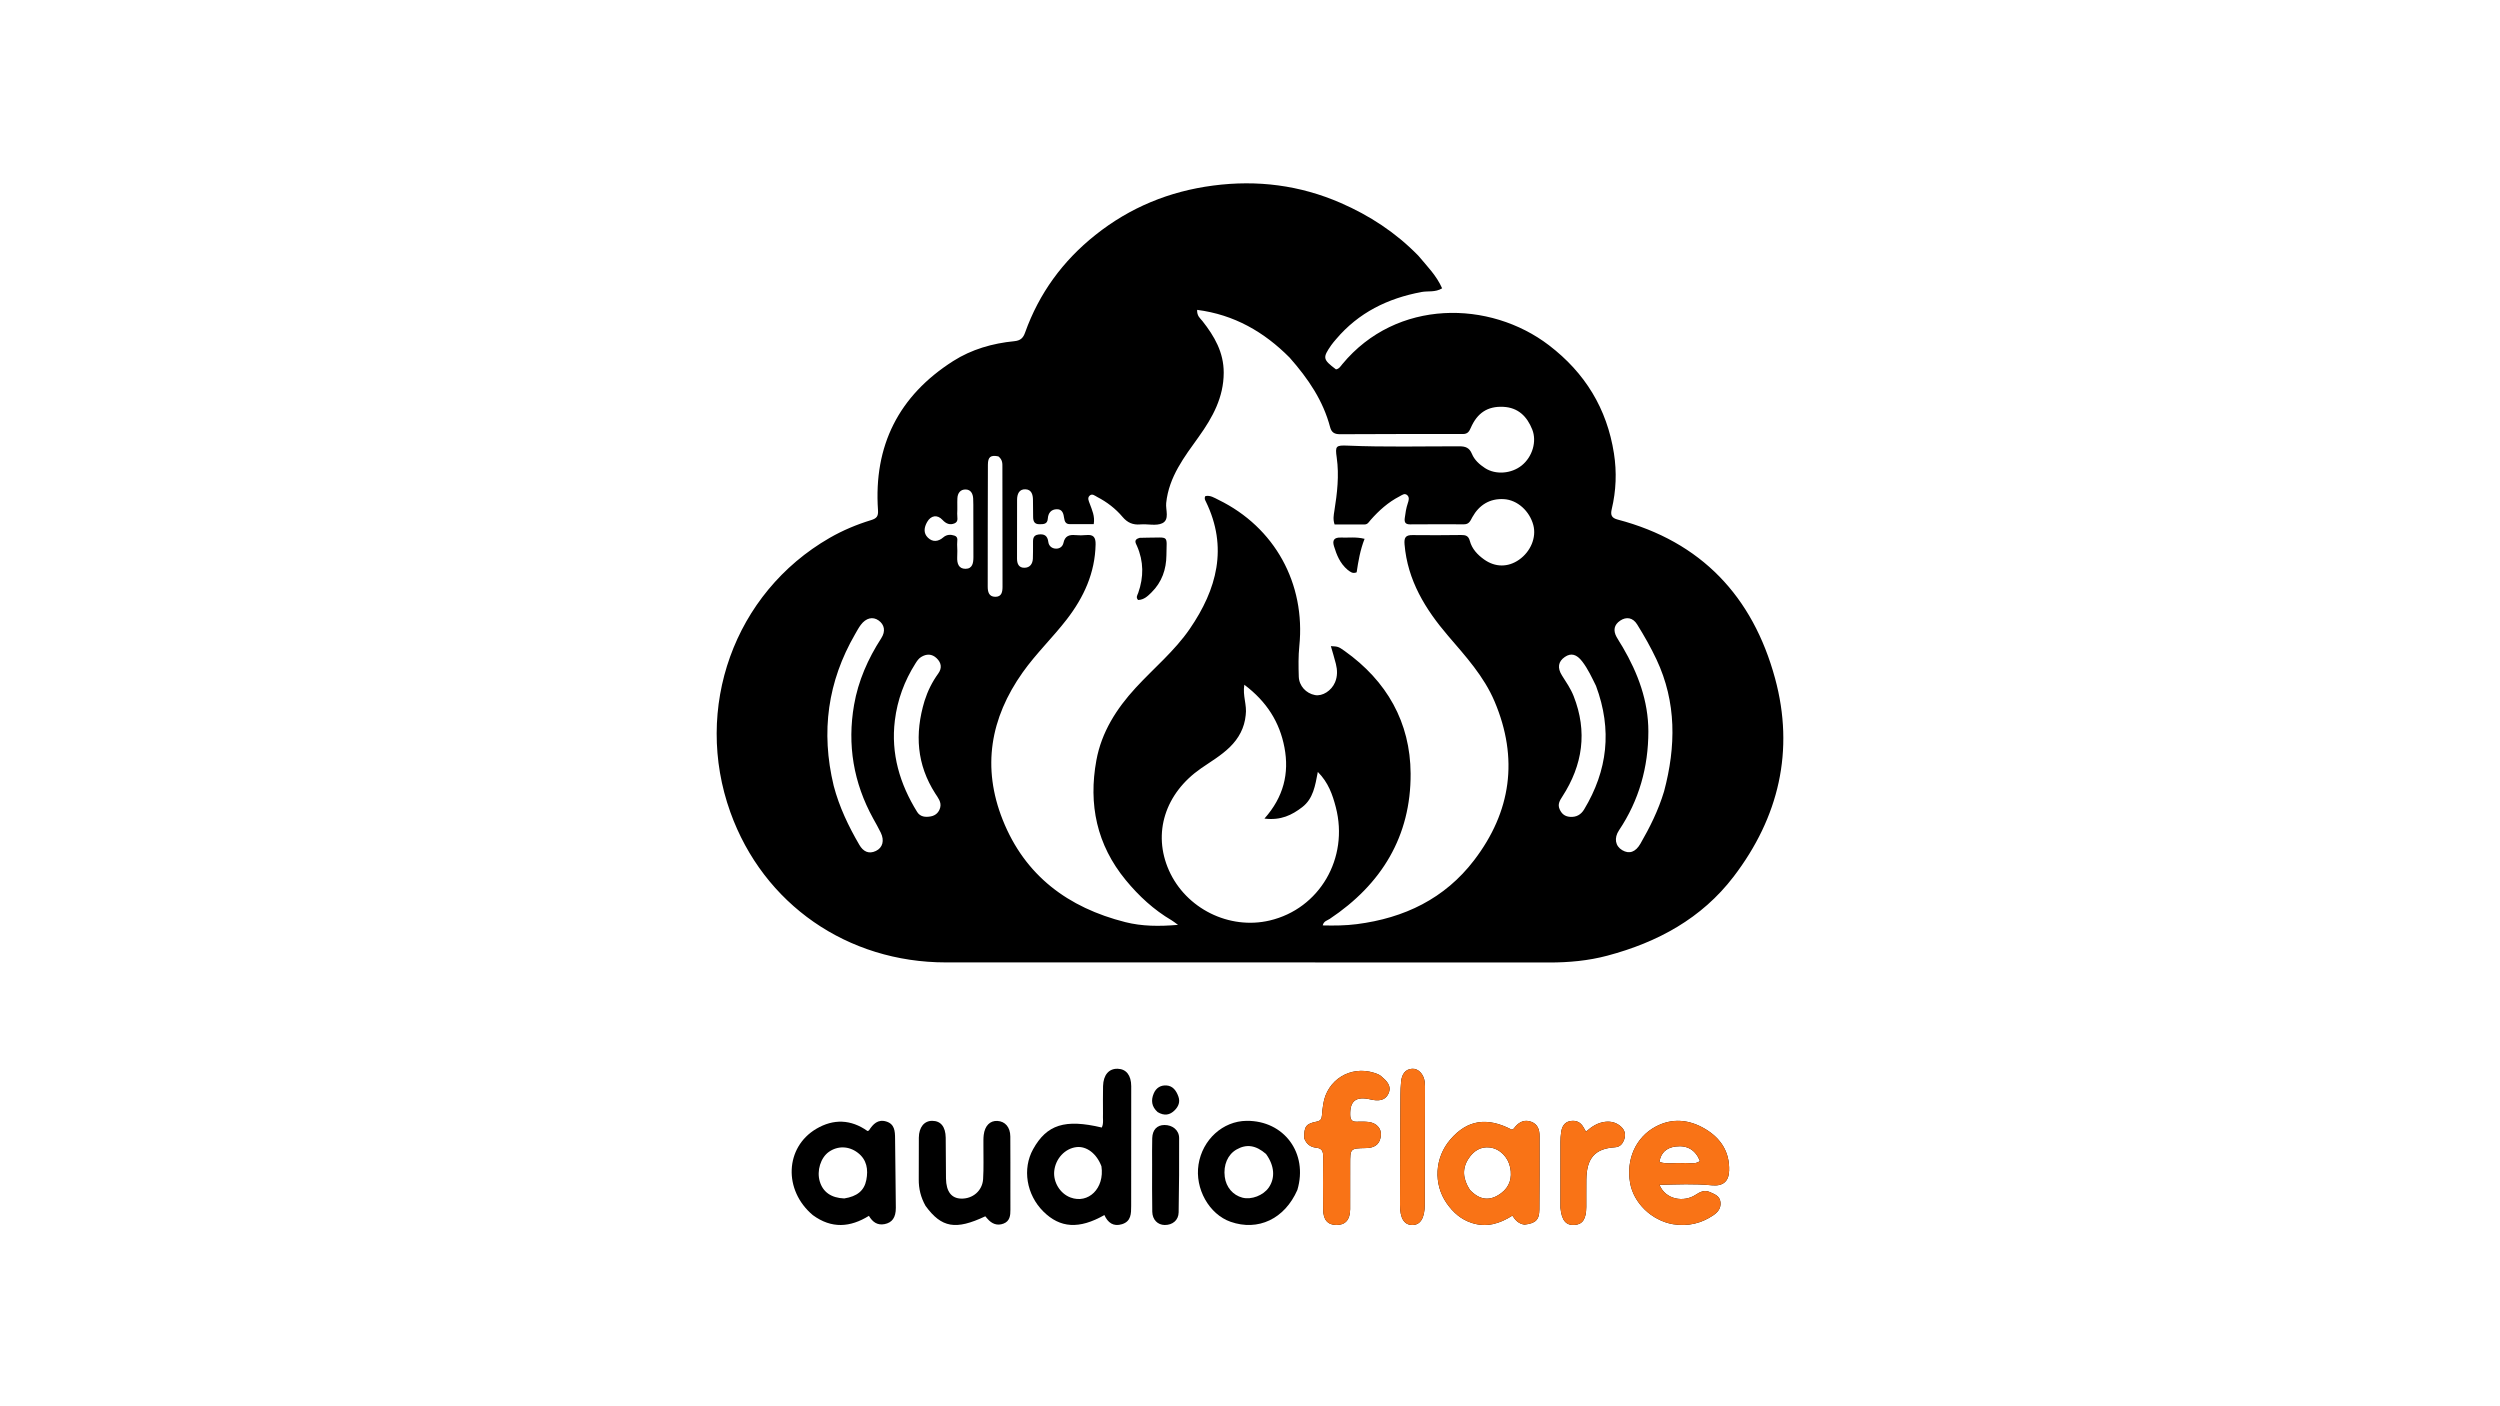 <svg width="1200" height="675" viewBox="0 0 1200 675" fill="none" xmlns="http://www.w3.org/2000/svg">
<path d="M680.76 122.694C685.005 127.774 689.549 132.298 692.219 138.398C688.884 140.423 685.473 139.576 682.349 140.159C666.108 143.191 652.104 150.058 641.307 162.822C640.516 163.757 639.695 164.677 638.999 165.681C634.782 171.757 634.938 172.511 641.266 177.3C642.769 177.076 643.475 175.813 644.319 174.794C670.417 143.288 715.161 144.036 743.521 165.737C760.831 178.982 771.327 196.119 774.691 217.62C776.097 226.604 775.736 235.541 773.637 244.373C772.979 247.144 773.484 248.607 776.472 249.391C816.644 259.936 841.349 286.352 852.017 325.577C861.451 360.264 853.85 392.347 832.139 420.776C816.809 440.85 795.669 452.304 771.526 458.723C762.35 461.162 753.07 462.006 743.599 462C647.074 461.933 550.55 461.976 454.025 461.957C406.901 461.947 366.477 434.19 350.563 389.833C332.686 340.004 352.229 284.678 398.225 258.192C404.512 254.572 411.195 251.773 418.119 249.657C420.803 248.836 421.642 247.824 421.437 244.846C419.316 213.93 431.384 189.945 457.529 173.307C466.373 167.68 476.419 164.792 486.853 163.775C489.866 163.481 491.116 162.226 492.039 159.642C498.771 140.804 510.119 125.266 525.767 112.803C542.393 99.56 561.269 91.818 582.342 89.064C603.53 86.294 623.943 88.883 643.513 97.397C657.398 103.438 669.924 111.598 680.76 122.694ZM619.022 171.654C606.739 159.292 592.418 151.039 574.624 148.734C574.496 151.758 576.132 152.789 577.182 154.12C582.936 161.419 587.404 169.133 587.384 178.904C587.359 190.744 582.057 200.35 575.457 209.579C568.49 219.322 561.089 228.79 559.77 241.454C559.429 244.726 561.522 249.431 557.871 251.168C554.952 252.556 550.896 251.411 547.373 251.72C543.788 252.035 541.165 250.886 538.832 248.123C535.467 244.138 531.343 240.963 526.681 238.558C525.534 237.966 524.263 236.71 522.986 237.952C521.838 239.069 522.614 240.501 523.078 241.776C524.177 244.796 525.626 247.748 524.997 251.582C521.112 251.582 517.32 251.572 513.528 251.586C511.576 251.593 511.032 250.383 510.79 248.713C510.49 246.64 510.024 244.414 507.33 244.43C504.566 244.446 503.134 246.236 502.956 248.889C502.77 251.679 500.886 251.618 498.881 251.625C496.456 251.635 495.92 250.137 495.902 248.144C495.876 245.417 495.833 242.69 495.824 239.963C495.815 237.419 495.119 234.997 492.269 234.862C489.154 234.715 488.209 237.177 488.197 239.894C488.158 249.302 488.174 258.71 488.17 268.118C488.169 270.591 488.997 272.597 491.807 272.527C494.398 272.463 495.646 270.639 495.779 268.177C495.905 265.865 495.813 263.543 495.847 261.225C495.878 259.204 495.508 256.946 498.484 256.558C501.255 256.198 502.813 257.094 503.191 260.141C503.415 261.951 504.804 263.319 506.899 263.349C508.801 263.376 510.11 262.251 510.473 260.544C511.167 257.278 513.217 256.581 516.155 256.849C517.915 257.01 519.716 256.999 521.475 256.827C524.901 256.491 525.952 257.963 525.886 261.307C525.617 274.997 520.254 286.668 512.063 297.284C505.315 306.031 497.292 313.711 490.885 322.755C475.335 344.707 471.269 368.318 481.305 393.532C491.977 420.347 512.691 435.673 540.143 442.618C548.182 444.652 556.386 444.701 565.443 443.934C563.941 442.853 563.219 442.243 562.417 441.771C553.84 436.73 546.677 430.12 540.372 422.462C526.421 405.518 522.383 386.097 526.262 364.932C528.738 351.419 535.908 340.173 545.125 330.153C553.799 320.724 563.822 312.466 571.104 301.839C584.106 282.869 589.562 262.751 578.789 240.697C578.45 240.001 577.949 239.256 578.567 238.133C580.897 237.586 582.897 238.957 584.904 239.937C611.886 253.108 626.725 280.123 623.677 310.073C623.182 314.936 623.256 319.882 623.414 324.778C623.558 329.258 626.93 332.831 631.184 333.632C634.79 334.311 639.113 331.549 640.821 327.5C642.042 324.606 641.97 321.639 641.228 318.682C640.517 315.849 639.644 313.056 638.814 310.143C642.174 310.334 642.379 310.305 645.399 312.452C665.669 326.859 676.959 346.689 677.096 371.324C677.264 401.348 663.179 424.479 638.238 441.087C637.084 441.855 635.399 442.093 634.9 444.201C640.486 444.329 645.841 444.288 651.266 443.593C674.062 440.671 693.462 431.363 707.557 412.931C725.409 389.585 728.943 364.04 717.424 336.766C712.297 324.625 703.496 315.028 695.071 305.179C684.169 292.435 675.621 278.582 674.182 261.289C673.912 258.039 674.692 256.794 678.016 256.842C685.797 256.953 693.582 256.892 701.364 256.803C703.524 256.778 704.877 257.2 705.52 259.63C706.535 263.46 709.187 266.279 712.368 268.547C717.707 272.355 723.841 272.375 729.132 268.681C734.745 264.763 737.559 257.934 735.993 252.035C734.229 245.388 728.442 239.948 721.823 239.584C715.134 239.217 710.019 242.33 706.728 248.23C705.808 249.88 705.229 251.692 702.718 251.672C694.117 251.603 685.515 251.667 676.913 251.699C674.863 251.707 673.982 251 674.278 248.727C674.595 246.284 674.947 243.89 675.745 241.549C676.179 240.277 676.641 238.755 675.495 237.7C674.205 236.513 672.919 237.67 671.762 238.266C666.342 241.057 661.891 245.052 657.893 249.588C657.094 250.495 656.5 251.723 655.07 251.732C650.203 251.761 645.335 251.743 640.601 251.743C639.759 249.227 640.179 247.235 640.499 245.214C641.84 236.736 642.854 228.248 641.628 219.642C640.836 214.085 641.177 213.658 646.917 213.902C664.797 214.661 682.683 214.208 700.566 214.229C703.55 214.232 705.338 214.986 706.517 217.849C707.733 220.801 710.15 222.956 712.813 224.688C717.913 228.007 725.5 227.407 730.452 223.401C735.554 219.275 737.759 211.909 735.484 206.182C732.98 199.879 728.719 195.62 721.572 195.28C714.059 194.922 709.1 198.176 705.964 205.384C705.199 207.142 704.447 208.337 702.191 208.332C682.532 208.293 662.872 208.332 643.212 208.424C640.674 208.436 639.148 207.669 638.462 205.062C635.122 192.351 627.982 181.798 619.022 171.654ZM597.937 343.257C597.34 349.353 594.671 354.362 590.289 358.638C586.141 362.685 581.182 365.564 576.481 368.821C559.202 380.792 553.164 399.961 561.083 417.772C569.229 436.095 589.981 446.422 609.447 441.841C633.359 436.214 647.546 411.945 641.188 387.457C639.624 381.431 637.605 375.596 632.553 370.519C631.279 377.172 630.349 383.372 625.073 387.427C620.167 391.197 614.862 393.895 606.93 392.924C616.165 382.533 618.888 371.194 616.544 358.814C614.24 346.65 608.067 336.803 597.272 328.671C596.404 334.105 598.612 338.27 597.937 343.257ZM400.174 377.189C402.822 387.285 407.276 396.605 412.509 405.575C414.289 408.625 416.902 410.137 420.415 408.467C423.706 406.902 424.601 403.464 422.777 399.692C421.652 397.363 420.352 395.117 419.102 392.848C409.681 375.743 406.619 357.481 409.953 338.337C411.955 326.834 416.618 316.226 422.989 306.376C425.205 302.95 424.535 299.796 421.695 297.791C418.939 295.845 415.696 296.595 413.2 299.91C412.14 301.318 411.308 302.901 410.422 304.434C397.336 327.082 393.904 351.131 400.174 377.189ZM798.759 379.841C804.477 358.331 804.787 337.091 795.104 316.512C792.386 310.736 789.201 305.149 785.832 299.723C783.758 296.384 780.624 295.939 777.711 297.889C774.704 299.903 774.262 302.621 775.932 305.708C776.837 307.382 777.926 308.956 778.888 310.601C786.213 323.128 791.219 336.479 791.214 351.107C791.208 368.198 786.746 384.164 777.131 398.524C774.62 402.274 775.344 406.127 778.674 408.087C782.038 410.067 785.066 409.043 787.422 404.944C791.908 397.14 795.955 389.127 798.759 379.841ZM443.796 336.386C445.288 331.678 447.454 327.309 450.354 323.303C452.277 320.648 451.838 318.11 449.603 315.963C447.353 313.802 444.747 313.739 442.109 315.382C440.915 316.125 440.176 317.259 439.439 318.42C434.106 326.828 430.737 335.948 429.528 345.829C427.575 361.797 431.889 376.28 440.234 389.738C441.719 392.132 444.274 392.346 446.821 391.864C449.194 391.415 450.753 389.817 451.309 387.582C451.965 384.946 450.211 382.89 448.918 380.868C440.102 367.084 438.953 352.403 443.796 336.386ZM766.084 329.226C764.087 325.2 762.229 321.097 759.465 317.503C756.772 314 754.098 313.307 751.118 315.342C747.936 317.513 747.432 320.563 749.739 324.212C751.773 327.432 753.94 330.546 755.353 334.143C762.052 351.198 759.73 367.191 749.908 382.368C748.719 384.205 747.559 386.034 748.619 388.431C749.597 390.642 751.106 391.889 753.56 392.084C756.627 392.329 758.86 391.053 760.392 388.509C771.611 369.876 773.948 350.341 766.084 329.226ZM479.229 219.066C475.549 218.329 474.206 219.249 474.189 223.077C474.107 242.561 474.127 262.046 474.104 281.531C474.101 284.069 474.64 286.415 477.688 286.464C480.87 286.515 481.213 284.022 481.212 281.557C481.201 262.481 481.182 243.405 481.152 224.329C481.149 222.571 481.32 220.732 479.229 219.066ZM467.195 245.363C467.177 243.321 467.24 241.274 467.119 239.238C466.985 237.01 466.024 235.035 463.6 234.951C461.035 234.862 459.668 236.645 459.547 239.155C459.43 241.6 459.607 244.061 459.457 246.503C459.356 248.147 460.311 250.337 458.153 251.224C455.964 252.122 454.138 251.438 452.393 249.546C449.901 246.846 446.805 247.397 445.013 250.578C443.58 253.12 443.109 255.891 445.423 258.112C447.75 260.346 450.428 259.975 452.775 257.939C454.45 256.487 456.362 256.499 458.153 257.102C460.248 257.808 459.314 259.882 459.424 261.382C459.574 263.414 459.539 265.467 459.457 267.506C459.339 270.427 460.134 273.021 463.41 273.027C466.835 273.033 467.239 270.161 467.236 267.404C467.225 260.324 467.209 253.244 467.195 245.363Z" fill="black"/>
<path d="M529.435 534.477C529.44 529.835 529.36 525.588 529.467 521.345C529.602 515.961 532.27 512.882 536.491 513.003C540.56 513.121 542.978 516.102 542.987 521.356C543.017 540.528 542.989 559.701 542.96 578.873C542.955 582.494 542.976 586.241 538.568 587.61C534.409 588.902 531.743 586.869 530.109 583.224C517.983 590.111 508.845 589.522 500.779 581.494C492.684 573.435 490.655 561.058 495.884 551.632C502.446 539.803 511.175 537.01 528.858 541.217C529.861 539.19 529.269 536.982 529.435 534.477ZM528.692 559.822C526.429 553.744 521.544 550.015 516.64 550.62C511.156 551.297 506.664 556.148 506.036 562.07C505.47 567.416 508.836 572.919 513.817 574.789C522.355 577.996 530.264 570.466 528.692 559.822Z" fill="black"/>
<path d="M390.159 583.261C375.95 571.325 376.782 550.73 391.805 541.844C400.047 536.969 408.433 537.235 416.399 542.887C416.663 542.777 417.007 542.748 417.121 542.571C419.052 539.537 421.408 537.127 425.356 538.304C429.417 539.515 429.621 542.92 429.638 546.498C429.691 557.584 429.959 568.67 430 579.757C430.017 584.461 428.186 586.898 424.544 587.586C421.188 588.221 418.862 586.646 417.076 583.605C408.143 589.145 399.209 589.896 390.159 583.261ZM405.245 575.253C411.363 574.275 414.826 571.575 415.835 566.388C416.81 561.379 416.118 556.66 411.709 553.297C407.426 550.032 402.088 549.923 397.862 552.898C393.904 555.685 391.967 561.968 393.488 567.084C394.986 572.124 398.905 575.013 405.245 575.253Z" fill="black"/>
<path d="M731.773 587.822C728.957 587.431 727.41 585.761 725.942 583.492C719.895 587.35 713.574 589.34 706.405 586.99C701.231 585.294 697.473 581.943 694.461 577.639C687.902 568.265 688.662 555.681 696.171 546.959C704.259 537.564 713.738 536.031 725.571 542.208C726.535 542.172 726.872 541.327 727.39 540.736C729.464 538.373 731.94 537.323 735.003 538.461C738.173 539.638 738.989 542.313 738.99 545.359C738.996 557.095 739.034 568.833 738.905 580.568C738.85 585.536 737.132 587.181 731.773 587.822ZM705.505 571.104C710.226 576.119 715.171 576.765 720.573 572.716C724.629 569.676 725.898 565.376 724.897 560.417C723.893 555.444 719.989 551.394 715.122 550.79C710.689 550.241 707.302 552.474 704.921 556.085C701.734 560.918 702.135 565.82 705.505 571.104Z" fill="black"/>
<path d="M731.773 587.822C728.957 587.431 727.41 585.761 725.942 583.492C719.895 587.35 713.574 589.34 706.405 586.99C701.231 585.294 697.473 581.943 694.461 577.639C687.902 568.265 688.662 555.681 696.171 546.959C704.259 537.564 713.738 536.031 725.571 542.208C726.535 542.172 726.872 541.327 727.39 540.736C729.464 538.373 731.94 537.323 735.003 538.461C738.173 539.638 738.989 542.313 738.99 545.359C738.996 557.095 739.034 568.833 738.905 580.568C738.85 585.536 737.132 587.181 731.773 587.822ZM705.505 571.104C710.226 576.119 715.171 576.765 720.573 572.716C724.629 569.676 725.898 565.376 724.897 560.417C723.893 555.444 719.989 551.394 715.122 550.79C710.689 550.241 707.302 552.474 704.921 556.085C701.734 560.918 702.135 565.82 705.505 571.104Z" fill="#F97316"/>
<path d="M803.045 587.622C792.742 585.817 784.156 577.454 782.453 567.829C780.465 556.597 785.112 545.977 794.613 540.846C802.715 536.47 810.906 537.38 818.549 541.939C825.979 546.372 830.281 552.949 829.986 561.93C829.814 567.169 826.952 569.47 821.631 568.943C813.325 568.12 805.019 568.53 796.534 568.721C799.527 575.936 808.276 577.192 813.853 573.541C816.001 572.135 818.136 571.003 820.75 572.203C822.982 573.227 825.462 574.008 825.819 577.003C826.155 579.819 824.649 581.779 822.543 583.215C816.766 587.155 810.392 588.811 803.045 587.622ZM807.779 558.32C810.493 557.949 813.441 559.181 815.989 557.335C813.865 551.978 809.947 549.652 804.403 550.31C799.885 550.847 797.131 553.38 796.54 557.732C799.944 558.969 803.505 558.042 807.779 558.32Z" fill="black"/>
<path d="M803.045 587.622C792.742 585.817 784.156 577.454 782.453 567.829C780.465 556.597 785.112 545.977 794.613 540.846C802.715 536.47 810.906 537.38 818.549 541.939C825.979 546.372 830.281 552.949 829.986 561.93C829.814 567.169 826.952 569.47 821.631 568.943C813.325 568.12 805.019 568.53 796.534 568.721C799.527 575.936 808.276 577.192 813.853 573.541C816.001 572.135 818.136 571.003 820.75 572.203C822.982 573.227 825.462 574.008 825.819 577.003C826.155 579.819 824.649 581.779 822.543 583.215C816.766 587.155 810.392 588.811 803.045 587.622ZM807.779 558.32C810.493 557.949 813.441 559.181 815.989 557.335C813.865 551.978 809.947 549.652 804.403 550.31C799.885 550.847 797.131 553.38 796.54 557.732C799.944 558.969 803.505 558.042 807.779 558.32Z" fill="#F97316"/>
<path d="M622.737 571.173C616.63 585.094 603.881 591.077 590.7 586.466C580.367 582.852 573.477 570.561 575.289 558.974C577.159 547.017 586.977 538.102 598.386 538.001C616.322 537.843 627.981 553.508 622.737 571.173ZM607.691 553.903C602.805 549.691 598.37 549.016 593.557 551.75C589.31 554.162 587.147 559.176 587.885 564.898C588.523 569.846 591.802 573.7 596.378 574.88C600.682 575.99 606.372 573.809 608.986 570.049C612.154 565.491 611.814 559.591 607.691 553.903Z" fill="black"/>
<path d="M444.262 578.822C441.946 574.701 440.959 570.55 441.001 566.085C441.065 559.418 440.98 552.75 441.043 546.084C441.091 541.048 443.624 537.965 447.515 538C451.57 538.037 453.851 540.805 453.941 546.091C454.053 552.62 453.97 559.153 454.074 565.683C454.173 571.967 456.672 575.196 461.351 575.331C466.876 575.49 471.545 571.591 471.893 565.964C472.228 560.543 472.004 555.086 472.042 549.645C472.053 548.014 471.989 546.366 472.186 544.755C472.725 540.351 475.216 537.863 478.728 538.047C482.478 538.244 484.914 541.052 484.951 545.51C485.02 553.809 484.98 562.11 484.984 570.409C484.986 573.811 484.946 577.213 484.997 580.614C485.039 583.488 484.69 586.184 481.686 587.33C478.612 588.502 476.04 587.43 473.934 584.959C473.598 584.566 473.256 584.179 472.946 583.823C458.748 590.524 451.956 589.377 444.262 578.822Z" fill="black"/>
<path d="M626.003 546.29C625.943 540.724 626.852 539.395 631.951 538.391C633.906 538.006 634.424 537.071 634.534 535.359C634.649 533.577 634.876 531.796 635.147 530.029C636.944 518.318 648.198 511.353 659.541 514.95C660.709 515.32 661.969 515.751 662.88 516.516C665.456 518.679 668.177 521.182 666.465 524.892C664.79 528.52 661.313 528.529 657.856 527.728C650.868 526.107 647.948 528.38 648.099 535.127C648.148 537.351 648.843 538.489 651.197 538.425C653.128 538.373 655.082 538.326 656.992 538.558C660.657 539.005 663.081 541.605 662.834 544.866C662.56 548.498 660.595 550.686 656.817 551.003C656.404 551.037 655.99 551.063 655.576 551.072C648.07 551.232 648.076 551.231 648.086 558.944C648.094 566.106 648.128 573.267 648.078 580.428C648.043 585.51 645.745 588.051 641.409 587.999C637.304 587.95 635.144 585.493 635.102 580.517C635.03 572.116 635.012 563.714 635.11 555.315C635.14 552.775 634.734 551.178 631.697 550.883C629.147 550.636 627.033 549.208 626.003 546.29Z" fill="black"/>
<path d="M626.003 546.29C625.943 540.724 626.852 539.395 631.951 538.391C633.906 538.006 634.424 537.071 634.534 535.359C634.649 533.577 634.876 531.796 635.147 530.029C636.944 518.318 648.198 511.353 659.541 514.95C660.709 515.32 661.969 515.751 662.88 516.516C665.456 518.679 668.177 521.182 666.465 524.892C664.79 528.52 661.313 528.529 657.856 527.728C650.868 526.107 647.948 528.38 648.099 535.127C648.148 537.351 648.843 538.489 651.197 538.425C653.128 538.373 655.082 538.326 656.992 538.558C660.657 539.005 663.081 541.605 662.834 544.866C662.56 548.498 660.595 550.686 656.817 551.003C656.404 551.037 655.99 551.063 655.576 551.072C648.07 551.232 648.076 551.231 648.086 558.944C648.094 566.106 648.128 573.267 648.078 580.428C648.043 585.51 645.745 588.051 641.409 587.999C637.304 587.95 635.144 585.493 635.102 580.517C635.03 572.116 635.012 563.714 635.11 555.315C635.14 552.775 634.734 551.178 631.697 550.883C629.147 550.636 627.033 549.208 626.003 546.29Z" fill="#F97316"/>
<path d="M672.095 549.734C672.134 541.432 672.152 533.54 672.22 525.647C672.239 523.474 672.304 521.289 672.529 519.134C672.893 515.635 674.501 513.233 677.804 513.01C680.815 512.808 683.407 515.603 683.875 519.359C684.041 520.697 683.994 522.075 683.992 523.434C683.965 541.669 683.931 559.905 683.891 578.14C683.877 584.577 681.832 587.978 677.994 588C673.991 588.022 671.985 584.796 672 578.312C672.023 568.922 672.061 559.532 672.095 549.734Z" fill="black"/>
<path d="M672.095 549.734C672.134 541.432 672.152 533.54 672.22 525.647C672.239 523.474 672.304 521.289 672.529 519.134C672.893 515.635 674.501 513.233 677.804 513.01C680.815 512.808 683.407 515.603 683.875 519.359C684.041 520.697 683.994 522.075 683.992 523.434C683.965 541.669 683.931 559.905 683.891 578.14C683.877 584.577 681.832 587.978 677.994 588C673.991 588.022 671.985 584.796 672 578.312C672.023 568.922 672.061 559.532 672.095 549.734Z" fill="#F97316"/>
<path d="M749.008 579.726C749.005 568.986 748.988 558.621 749.015 548.256C749.019 546.627 749.112 544.981 749.353 543.376C749.745 540.769 750.941 538.682 753.553 538.159C756.301 537.608 758.622 538.46 760.115 541.182C760.434 541.764 760.772 542.334 761.276 543.215C764.002 540.768 766.911 538.887 770.462 538.474C773.427 538.13 776.084 538.857 778.284 540.987C779.944 542.594 780.433 544.661 779.605 546.954C778.819 549.133 777.609 550.537 775.134 550.702C765.533 551.339 761.577 555.9 761.444 566.277C761.387 570.64 761.456 575.005 761.421 579.369C761.375 585.106 759.67 587.69 755.814 587.975C751.71 588.279 749.577 585.81 749.008 579.726Z" fill="black"/>
<path d="M749.008 579.726C749.005 568.986 748.988 558.621 749.015 548.256C749.019 546.627 749.112 544.981 749.353 543.376C749.745 540.769 750.941 538.682 753.553 538.159C756.301 537.608 758.622 538.46 760.115 541.182C760.434 541.764 760.772 542.334 761.276 543.215C764.002 540.768 766.911 538.887 770.462 538.474C773.427 538.13 776.084 538.857 778.284 540.987C779.944 542.594 780.433 544.661 779.605 546.954C778.819 549.133 777.609 550.537 775.134 550.702C765.533 551.339 761.577 555.9 761.444 566.277C761.387 570.64 761.456 575.005 761.421 579.369C761.375 585.106 759.67 587.69 755.814 587.975C751.71 588.279 749.577 585.81 749.008 579.726Z" fill="#F97316"/>
<path d="M553.019 559.181C553.027 554.633 552.946 550.485 553.068 546.343C553.186 542.303 555.361 540.043 558.885 540.001C562.797 539.954 565.962 542.469 565.981 546.239C566.043 558.138 565.952 570.039 565.748 581.936C565.684 585.703 562.826 588.045 559.044 587.999C555.699 587.959 553.167 585.482 553.09 581.647C552.94 574.295 553.029 566.938 553.019 559.181Z" fill="black"/>
<path d="M555.678 533.809C552.701 531.165 552.416 528.107 553.796 524.844C554.955 522.105 557.205 520.822 559.947 521.02C562.962 521.238 564.587 523.48 565.61 526.289C566.567 528.92 565.672 531.067 563.91 532.868C561.532 535.298 558.84 535.705 555.678 533.809Z" fill="black"/>
<path d="M547.054 258.162C548.593 258.107 549.758 258.076 550.922 258.077C561.346 258.083 560.002 256.583 559.88 266.564C559.799 273.2 557.782 279.375 552.683 284.395C550.943 286.109 549.137 287.903 546.297 288C545.058 286.727 545.998 285.592 546.362 284.553C549.013 276.976 549.017 269.499 545.747 262.051C545.158 260.709 543.909 258.984 547.054 258.162Z" fill="black"/>
<path d="M646.926 273.593C643.085 270.324 641.599 266.307 640.315 262.175C639.452 259.395 640.29 257.873 643.734 258.028C647.217 258.184 650.748 257.594 655 258.639C652.889 263.96 651.986 269.422 651.192 274.707C649.235 275.507 648.251 274.514 646.926 273.593Z" fill="black"/>
</svg>
